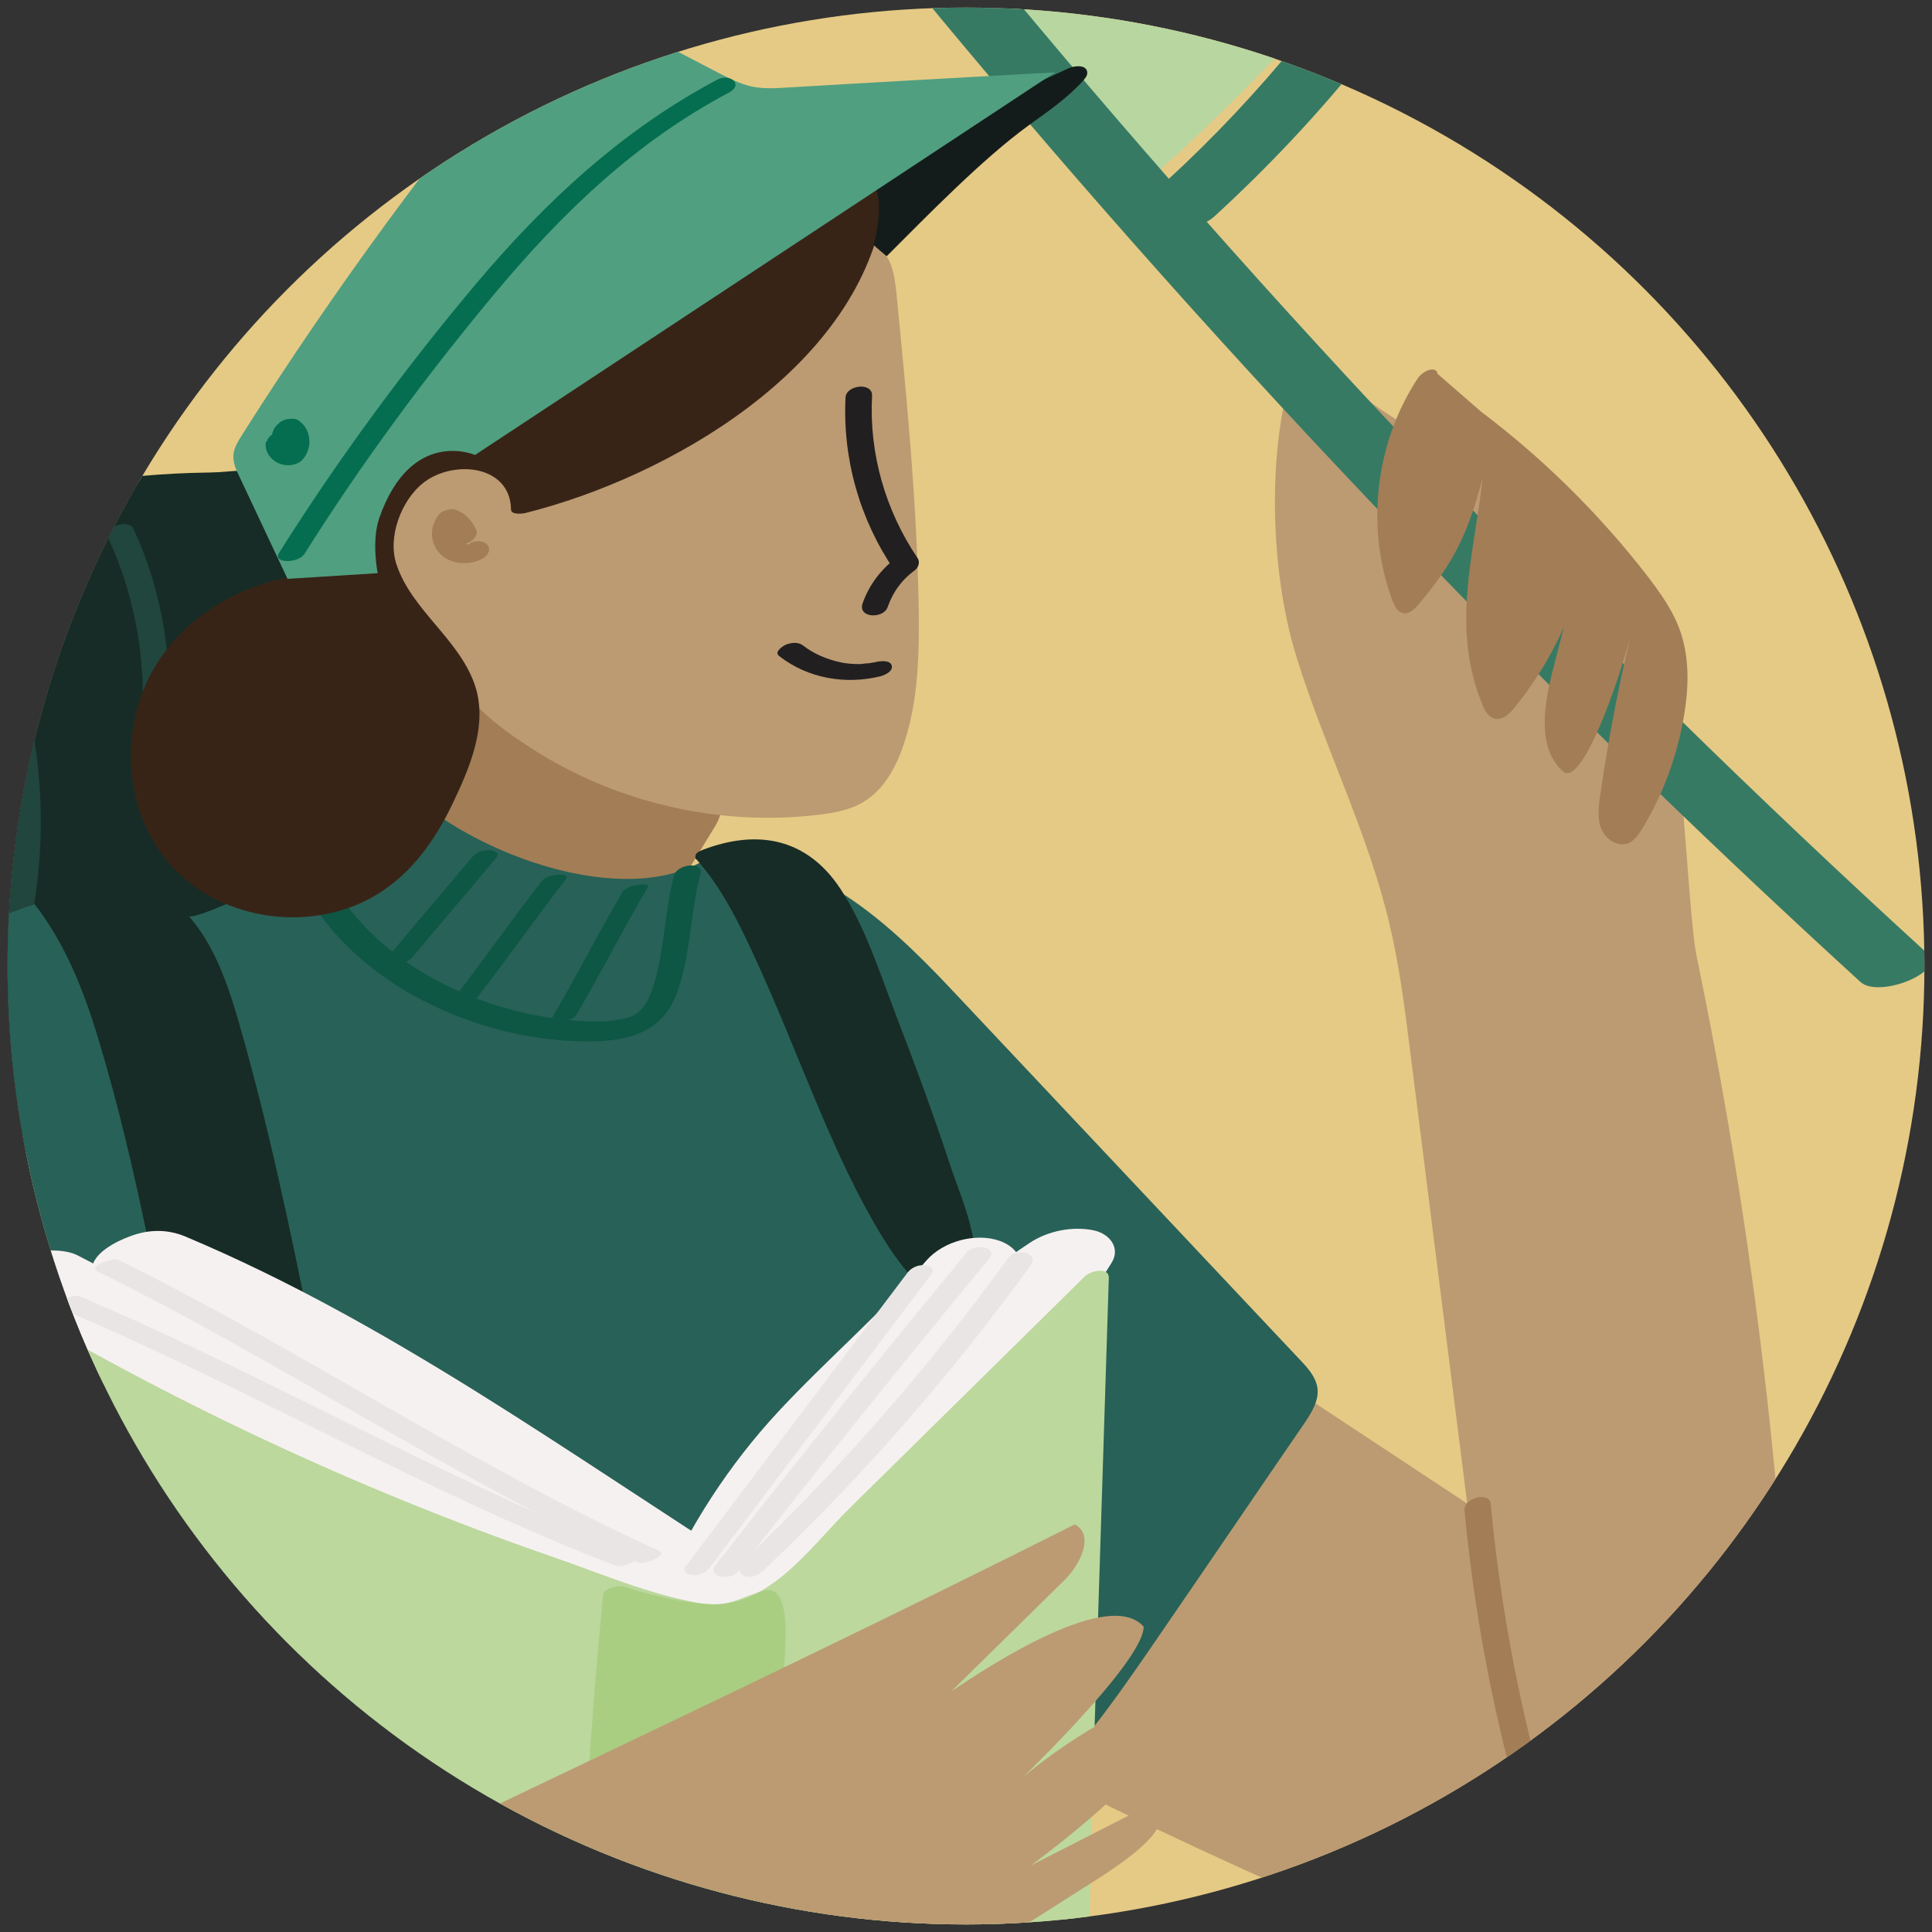 <?xml version="1.0" encoding="UTF-8"?><svg id="Layer_1" xmlns="http://www.w3.org/2000/svg" xmlns:xlink="http://www.w3.org/1999/xlink" viewBox="0 0 51 51"><rect x="0" y="0" width="51" height="51" fill="#333333" stroke="none"/><defs><style>.cls-1{fill:none;}.cls-2{fill:#bcd89d;}.cls-3{fill:#056e50;}.cls-4{fill:#172c26;}.cls-5{fill:#b8d6a0;}.cls-6{fill:#f6f1f1;}.cls-7{fill:#0d5744;}.cls-8{fill:#912b61;}.cls-9{fill:#bc9b72;}.cls-10{fill:#192e28;}.cls-11{fill:#e5ca85;}.cls-12{fill:#98c56a;}.cls-13{fill:#286157;}.cls-14{fill:#4ca87c;}.cls-15{fill:#a27d56;}.cls-16{clip-path:url(#clippath-1);}.cls-17{clip-path:url(#clippath-3);}.cls-18{clip-path:url(#clippath-4);}.cls-19{clip-path:url(#clippath-2);}.cls-20{fill:#377a64;}.cls-21{fill:#e9e5e5;}.cls-22{fill:#221f20;}.cls-23{opacity:.52;}.cls-24{opacity:.49;}.cls-25{fill:#f2d870;}.cls-26{fill:#141c1b;}.cls-27{fill:#7ec0a0;}.cls-28{fill:#509f80;}.cls-29{fill:#382417;}.cls-30{clip-path:url(#clippath);}</style><clipPath id="clippath"><circle class="cls-1" cx="-41.89" cy="25.5" r="25.3"/></clipPath><clipPath id="clippath-1"><circle class="cls-1" cx="25.5" cy="25.5" r="25.3"/></clipPath><clipPath id="clippath-2"><rect class="cls-1" x="48.6" y="-5.07" width="35.35" height="82.42"/></clipPath><clipPath id="clippath-3"><circle class="cls-1" cx="93.64" cy="25.5" r="25.3"/></clipPath><clipPath id="clippath-4"><rect class="cls-1" x="60.42" y="-7.2" width="87.75" height="70.15"/></clipPath></defs><g class="cls-30"><path class="cls-25" d="M-27.23,15.42c.94,2.57,1.52,7.05,3.46,8.97,1.04,1.03,1.4,2.14,2.23,3.34.83,1.21,1.13,5.06.56,5.71-2.07,2.36-2.76,5.86-1.74,8.83.58-4.34,3.79-7.8,6.9-10.88.12,1.19,1.54,1.68,2.68,2.07,4.54,1.55,8.01,5.87,8.54,10.64.2,1.78.03,3.66.78,5.29.77,1.67,2.47,3.01,2.48,4.85.35-2.74-.03-5.57-1.06-8.13,1.73,1.11,4.37.33,5.22-1.55-1.61.57-3.32-.64-4.31-2.03-1.35-1.9-2.01-4.19-2.96-6.31-.95-2.13-2.37-4.23-4.55-5.06-1.1-.42-2.35-.48-3.35-1.1-1.91-1.17-2.25-7.67-2.35-9.91l-12.52-4.71Z"/><path class="cls-25" d="M-27.68,15.54c.81,2.29,1.15,4.74,2.16,6.97s3.17,3.86,3.93,6.26c.34,1.05.48,2.24.44,3.34-.04,1.17-.68,1.7-1.24,2.68-1.33,2.31-1.59,5.08-.78,7.6.11.34.85.13.9-.17.67-4.4,3.77-7.72,6.81-10.74l-.81.02c.38,1.96,3.29,2.25,4.74,3.06,2.31,1.28,4.2,3.32,5.34,5.7s1.02,4.87,1.43,7.47c.19,1.2.66,2.19,1.35,3.18.75,1.07,1.55,2.08,1.64,3.43.02.34.86.13.9-.17.31-2.81-.04-5.57-1.07-8.21l-.8.35c2.07,1.19,4.9.38,5.99-1.76.15-.3-.31-.34-.49-.29-2.05.57-3.65-1.5-4.52-3.06s-1.37-3.16-2.06-4.74c-1.03-2.38-2.52-4.78-5.1-5.67-1.23-.42-2.85-.43-3.65-1.6-.58-.85-.82-1.96-1.02-2.95-.42-2.05-.56-4.16-.66-6.25,0-.08-.12-.13-.18-.15-4.17-1.57-8.34-3.14-12.52-4.71-.32-.12-1.05.34-.53.53l5.22,1.96c2.26.85,4.69,1.54,6.87,2.58.07.03.26.06.32.12.25.26-.18-.29-.06.07.2.57.08,1.49.13,2.09.14,1.75.33,3.54.83,5.24.39,1.33.92,2.39,2.27,2.9,1.18.45,2.44.54,3.54,1.21,1.02.62,1.82,1.56,2.46,2.56,1.99,3.1,3.41,11.88,8.8,10.38l-.49-.29c-.85,1.66-2.82,2.28-4.44,1.35-.19-.11-.93.02-.8.35,1.01,2.59,1.37,5.3,1.06,8.06l.9-.17c-.16-2.44-2.52-4-2.95-6.41-.24-1.35-.17-2.73-.36-4.08-.18-1.24-.56-2.46-1.1-3.59-.96-2-2.39-3.74-4.17-5.05-.89-.66-1.87-1.19-2.9-1.6-1.13-.44-2.73-.72-3-2.11-.06-.33-.67-.12-.81.02-3.11,3.09-6.29,6.52-6.98,11.03l.9-.17c-.45-1.42-.59-2.91-.32-4.39.3-1.69,1.1-2.83,1.98-4.23.82-1.3.37-3.64-.07-5-.33-1.03-1.02-1.97-1.58-2.89-.7-1.15-1.7-2-2.29-3.23-1.07-2.26-1.41-4.77-2.23-7.11-.12-.35-1.01-.1-.89.24Z"/><path class="cls-8" d="M-33.52,32.54c-5.27,4.12-10.65,7.26-16.84,9.79,2.48,4.59,4.51,7.94,7.25,12.38,1.39-.96,3.27-2.48,3.57-2.53.3-.05.59.07.87.19,3.87,1.7,5.22,6.21,8.63,8.7,1.97,1.44,4.68,3.2,6.27,5.05,3.08,3.58,6.6,5.6,10.45,8.33,1.48-2.1,5.1-2.52,7.54-3.31,1.34-.43,1.31-1.81,2.6-2.39,1.14-.52,2.13-1.32,3.1-2.12.32-.27.68-.58.71-1,.03-.34-.17-.65-.34-.93-3.87-6.37-2.52-14.51-4.05-21.8-.33-1.55-.79-3.08-1.6-4.44-2.02-3.41-5.85-5.24-9.46-6.88-.62-.28-1.3-.57-1.97-.42-.56.13-1,.54-1.42.93-2.5,2.35-3.92,3.43-7.33,3.77-3.25.32-4.61-1.24-4.29-2.95-1.66.65-3.69-.37-3.69-.37Z"/><path class="cls-8" d="M-33.8,32.39c-5.14,3.99-10.72,7.25-16.74,9.73-.08.03-.34.19-.26.33,2.29,4.23,4.76,8.35,7.29,12.44.12.2.56.07.7-.03.65-.45,1.28-.92,1.92-1.4.34-.25,1.01-.97,1.46-1.04.63-.1,1.91,1,2.38,1.4.51.44.98.93,1.42,1.44,1.89,2.21,3.32,4.64,5.72,6.37,1.48,1.07,3.01,2.09,4.38,3.31,1.29,1.14,2.34,2.5,3.61,3.66,2.54,2.31,5.48,4.12,8.27,6.09.23.16.63-.02.77-.21,1.59-2.07,4.6-2.26,6.9-2.99.72-.23,1.24-.52,1.71-1.11.45-.56.75-1.06,1.38-1.45s1.22-.68,1.79-1.09c.66-.48,1.84-1.14,2.11-1.94.36-1.05-.98-2.54-1.35-3.44-1.04-2.47-1.49-5.14-1.75-7.8-.53-5.3-.02-11.62-2.84-16.36-1.26-2.11-3.25-3.65-5.35-4.86-1.12-.65-2.29-1.21-3.47-1.75-.96-.44-2-1.02-3.09-.76s-1.8,1.18-2.57,1.88c-1.11.99-2.28,1.89-3.71,2.35-1.99.64-6.73,1.09-6.24-2.28.04-.26-.37-.25-.52-.2-1.08.34-2.26.14-3.27-.35-.29-.14-1.1.27-.71.46,1.28.61,2.75.82,4.11.39l-.52-.2c-.63,4.31,5.99,3.31,8.26,2.31.82-.36,1.56-.85,2.26-1.4.46-.36.9-.75,1.33-1.15.8-.73,1.36-1.38,2.57-1.19.67.11,1.46.63,2.09.93.59.28,1.17.56,1.75.86,1.34.7,2.64,1.49,3.8,2.47,4.44,3.79,4.57,10,4.94,15.39.19,2.84.38,5.7,1.06,8.47.28,1.16.65,2.3,1.14,3.39.23.51.49,1,.76,1.49.37.69.76.97.13,1.8-.26.35-.83.69-1.14.93-1.01.77-2.33,1.19-3.14,2.17-.56.68-.74,1.19-1.64,1.54-.6.23-1.26.35-1.88.51-2.08.55-4.36,1.15-5.73,2.94l.77-.21c-3.27-2.3-6.73-4.41-9.51-7.32-1.26-1.32-2.47-2.58-3.93-3.69s-3.1-2.06-4.41-3.35c-2.18-2.14-3.52-5.06-6.02-6.87-.83-.6-2.02-1.42-3.06-.94-1.25.57-2.37,1.72-3.49,2.5l.7-.03c-2.5-4.05-4.95-8.13-7.22-12.31l-.26.33c6.08-2.51,11.74-5.8,16.94-9.84.48-.37-.27-.54-.57-.31Z"/></g><circle class="cls-11" cx="25.5" cy="25.5" r="25.3"/><g class="cls-16"><path class="cls-10" d="M-13.95,47.78c.24-5.57.57-11.14.97-16.7.28-3.94.69-8.09,3.01-11.29,1.49-2.06,3.66-3.53,5.95-4.64,3.76-1.83,7.94-2.79,12.11-2.78.08,2.14.09,4.28.04,6.42-.02.59-.04,1.18-.23,1.74-.18.52-.5.98-.82,1.42C.78,30.7-7.89,37.86-12.4,47.65"/><path class="cls-4" d="M-13.57,48.86c-.23-8.29-.45-16.67,1.16-24.8.35-1.76.45-3.87,1.82-5.03C-1.89,11.66,5.31,12.5,7.73,12.5c.46,2.3.68,4.65.65,7-.02,1.32-.12,2.67-.63,3.89-.81,1.93-2.53,3.29-4.15,4.6-7,5.64-13.76,12.14-16.99,20.53"/><path class="cls-15" d="M12.55,18.24c1.32,1.26,3.89,2.12,5.68,2.46.31.06.67.16.78.46.09.25-.05.53-.2.76-.31.51-.62,1.01-.93,1.52-.21.34-.41.68-.69.95-.37.37-.86.61-1.37.77-1.6.5-3.44.17-4.77-.87-.1-.08-.21-.17-.26-.29-.06-.14-.04-.31,0-.46.2-.9.68-1.7,1.15-2.49.44-.73-.06-1.67.38-2.4"/><path class="cls-9" d="M22.55,6.51c.28-.18.67-.02.85.25s.22.61.26.94c.27,2.75.54,5.51.59,8.27.02,1.23,0,2.48-.38,3.64-.2.61-.52,1.23-1.08,1.56-.36.22-.78.29-1.2.34-2.59.31-5.29-.31-7.49-1.71-.86-.55-2.26-1.5-2.04-2.5-.74-.21-.89-.6-1.36-1.2-.54-.67-.83-1.57-.66-2.42s.87-1.59,1.72-1.7,1.77.53,1.85,1.39"/><path class="cls-15" d="M12.4,14.37s-.03.01-.04.02l.09-.03s-.06.02-.09.03l.09-.02s-.08,0-.12,0h.09s-.08,0-.12-.01l.08.02s-.09-.03-.14-.05l.07.03s-.09-.05-.13-.09l.05.05s-.08-.09-.11-.15l.03.06c-.03-.07-.05-.14-.06-.21v.07c0-.07,0-.14.03-.21l-.02.07c.02-.05.04-.1.07-.15l-.04.06s.02-.03.03-.04l-.55.1c.07.04.13.08.18.13l-.05-.05c.07.07.12.14.16.22l-.03-.06s.01.03.02.05c.03.07.07.12.15.14.08.03.18.03.26,0s.17-.07.22-.14c.04-.05.08-.13.06-.2-.09-.22-.24-.4-.45-.51-.09-.05-.18-.07-.28-.05s-.21.06-.27.14c-.09.12-.15.25-.17.4-.02.12,0,.26.04.37.06.14.14.25.26.34s.27.14.42.16c.2.02.4-.01.58-.1.07-.03.14-.09.18-.17.03-.06.03-.14-.02-.2-.11-.14-.32-.12-.47-.05h0Z"/><path class="cls-22" d="M22.32,10.49c-.08,1.62.37,3.21,1.28,4.55l.08-.33c-.42.31-.74.73-.91,1.22-.13.39.55.41.66.1.14-.4.37-.72.71-.97.1-.07.16-.22.08-.33-.85-1.26-1.28-2.76-1.2-4.28.02-.37-.68-.29-.7.04h0Z"/><path class="cls-22" d="M20.57,17.32c.76.59,1.75.76,2.68.53.11-.03.33-.13.29-.28s-.29-.12-.39-.1c-.01,0-.14.03-.09.02-.05,0-.1.02-.15.02-.08,0-.16.02-.21.02-.19,0-.35-.01-.53-.05-.35-.08-.69-.22-.97-.44-.13-.1-.31-.08-.46-.02-.07.03-.31.19-.18.29h0Z"/><path class="cls-9" d="M34.14,36.66c1.53,1.01,3.06,2.02,4.59,3.03-.5-3.99-1.01-7.99-1.51-11.98-.14-1.11-.28-2.22-.54-3.31-.57-2.43-1.72-4.68-2.46-7.07-.74-2.38-.84-6.12.22-8.38,1.65,2.15,3.48,2.42,5.89,4.49,1.33,1.14,2.39,2,3.32,3.47.75,1.18.86,6.98,1.14,8.35,1.68,8.11,2.57,16.38,2.65,24.66,0,.89-.01,1.85-.53,2.58-1.02,1.44-3.22,1.13-4.91.59-4.06-1.3-12.3-5.07-16.05-7.1"/><path class="cls-20" d="M25.14-.71c3.43-.64,6.89-1.25,10.42-1.54.47-.04.93-.07,1.4-.07.33,0,.07-.02.38.01.07,0,.14.02.2.03.21.02-.07-.03,0,0l-.37-.79c-1.73,2.91-3.89,5.57-6.39,7.86-.95.87.55,1.59,1.28.92,2.73-2.5,5.05-5.35,6.95-8.53.18-.31-.07-.69-.37-.79-.71-.23-1.5-.18-2.23-.14-1.1.06-2.2.19-3.29.33-2.28.3-4.55.67-6.82,1.07-.51.09-1.02.18-1.54.28-.4.07-.88.49-.77.94.12.49.75.5,1.14.43h0Z"/><path class="cls-5" d="M24.91-1.97c1.61,2.2,3.21,4.39,4.82,6.59.08.11.19.24.33.24.12,0,.22-.08.3-.15,2.49-2.19,4.76-4.62,6.77-7.26-1.15-.19-2.32-.08-3.48.02-2.49.23-4.98.46-7.47.69"/><path class="cls-20" d="M24.07-.44c7.71,9.37,16.08,18.18,25.04,26.36.49.45,2.29-.28,1.77-.75C41.92,16.99,33.55,8.18,25.84-1.19c-.42-.5-2.25.17-1.77.75h0Z"/><path class="cls-13" d="M18.82,22.75c2.43-.43,4.56,1.53,6.25,3.32,3.09,3.28,6.17,6.56,9.26,9.84.21.22.42.46.45.76.03.32-.16.62-.34.89-1.23,1.79-2.45,3.59-3.68,5.38-1.06,1.55-2.12,3.11-3.45,4.43-4.53,4.51-11.42,5.63-17.82,5.64-1.58,0-3.18-.06-4.67-.59-1.63-.58-3.67-3.16-5.36-2.8-1.25.26-10.35,1.05-13.53,1.05-.3-2.64.89-6.65,1.77-9.15,1.25-3.56,2.52-7.14,4.54-10.33,2.02-3.18,4.86-5.98,8.41-7.23,1.42-.5,3.13-.7,4.32.22.25.19,4.6-2,6.1-3.03,1.88,1.56,5.65,2.85,7.67,1.46"/><path class="cls-7" d="M8.39,24.06c1.46,2.09,4.23,3.31,6.73,3.42,1.13.05,2.28-.05,2.73-1.22.39-1.02.36-2.14.64-3.19.09-.34-.62-.27-.7.05-.23.87-.24,1.78-.47,2.65-.12.45-.27.97-.77,1.1-.53.14-1.15.1-1.69.04-2.19-.24-4.54-1.33-5.82-3.17-.19-.27-.84,0-.63.31h0Z"/><path class="cls-7" d="M12.46,22.63c-.73.87-1.47,1.73-2.2,2.61-.11.13.09.2.19.2.16,0,.35-.06.45-.19.73-.87,1.47-1.73,2.2-2.61.11-.13-.09-.2-.19-.2-.16,0-.35.06-.45.19h0Z"/><path class="cls-7" d="M14.3,23.26c-.79,1.01-1.52,2.07-2.31,3.08-.09.12.08.14.17.13.14,0,.37-.05.46-.17.79-1.01,1.52-2.07,2.31-3.08.09-.12-.08-.14-.17-.13-.14,0-.37.05-.46.17h0Z"/><path class="cls-7" d="M16.43,23.55c-.65,1.11-1.23,2.25-1.88,3.36-.06.11.24.07.27.06.12-.02.33-.07.4-.19.65-1.11,1.23-2.25,1.88-3.36.06-.11-.24-.07-.27-.06-.12.02-.33.07-.4.19h0Z"/><path class="cls-4" d="M.68,23.64c.89-.52,2.04-.56,2.97-.11,1.76.85,2.19,3.06,2.69,4.95.79,2.94,1.67,7.41,2.22,10.27.03.14.05.3-.02.43-.09.16-.28.22-.46.25-.63.12-1.85-1.6-2.48-1.74-.14-.03-.29-.07-.4-.18-.14-.14-.18-.34-.2-.54-.43-2.98-1.05-5.94-1.85-8.85-.49-1.8-1.11-3.65-2.44-4.95"/><path class="cls-4" d="M.89,23.7c1.55-.82,3.15.05,3.95,1.43.53.92.78,1.99,1.05,3.01.6,2.27,1.1,4.57,1.57,6.87.23,1.14.46,2.27.68,3.41.05.25.18.79-.07.8-.15,0-.38-.24-.48-.33-.36-.29-.67-.63-1.02-.93-.28-.24-.6-.35-.89-.57-.52-.37-.45-1.45-.55-2.06-.24-1.44-.52-2.86-.85-4.28-.63-2.73-1.19-5.93-3.23-8.01-.13-.13-.77.12-.65.24,1.14,1.16,1.75,2.65,2.21,4.19.51,1.69.91,3.41,1.27,5.13.18.86.35,1.73.49,2.6.08.46.15.92.22,1.39.05.31.04.75.27,1,.16.17.34.17.54.26.22.1.39.25.57.41.4.36.77.78,1.22,1.08s1.4.37,1.69-.23c.2-.4-.11-1.12-.19-1.53-.15-.75-.3-1.51-.45-2.26-.57-2.83-1.16-5.67-1.97-8.45-.37-1.27-.9-2.68-2.12-3.37-1.15-.65-2.54-.52-3.68.08-.4.21.23.21.4.12h0Z"/><path class="cls-4" d="M18.7,22.55c2.18,2.39,3.76,9.85,6.42,11.69.38-.42.29-1.07.15-1.62-.42-1.75-2.09-6.14-2.78-7.8-.45-1.08-1.11-2.26-2.26-2.49-.52-.1-1.05.02-1.54.22"/><path class="cls-4" d="M18.38,22.68c.69.77,1.15,1.73,1.58,2.67.53,1.15.99,2.32,1.48,3.49s.97,2.27,1.58,3.35c.46.81,1,1.63,1.78,2.18.17.12.52.03.64-.13.71-.93-.01-2.45-.34-3.43-.44-1.34-.93-2.67-1.44-3.99-.43-1.12-.81-2.34-1.47-3.35-.88-1.34-2.18-1.59-3.63-1.04-.45.17-.04.36.26.25,1.78-.67,2.74.85,3.34,2.28.38.91.73,1.84,1.08,2.77.41,1.08.8,2.17,1.16,3.26.29.88,1.02,2.43.39,3.25l.64-.13c-.82-.59-1.38-1.48-1.86-2.35-.6-1.09-1.09-2.25-1.56-3.39-.83-1.98-1.54-4.31-2.99-5.94-.15-.16-.8.08-.64.26h0Z"/><g class="cls-24"><path class="cls-13" d="M-1.47,14.94C.35,18.05.84,21.81-.09,25.29c-.09.33.62.26.7-.05.96-3.57.42-7.42-1.45-10.6-.16-.27-.81,0-.63.31h0Z"/></g><g class="cls-24"><path class="cls-13" d="M2.83,14.14c.77,1.65,1.08,3.48.88,5.29-.03.29.66.17.69-.08.2-1.84-.1-3.71-.88-5.4-.12-.25-.79-.04-.69.18h0Z"/></g><g class="cls-19"><path class="cls-20" d="M71.33,67c-1.25-.78-2.47-1.61-3.52-2.64-1.4-1.38-2.44-3.07-3.46-4.74-1.98-3.23-3.96-6.46-5.94-9.69-2.36-3.84-4.78-7.77-8.3-10.59,7.94-.49,15.52,3.63,21.5,8.88,7.73,6.8,13.77,16.34,13.7,26.63,0,0-10.24-5.53-13.98-7.86Z"/><path class="cls-20" d="M71.93,66.77c-2.64-1.67-4.61-3.6-6.28-6.25s-3.29-5.35-4.93-8.02c-2.9-4.74-5.65-9.81-10.02-13.38l-.87.53c7.48-.38,14.44,3.22,20.07,7.88,5.28,4.37,9.81,9.89,12.45,16.26,1.48,3.57,2.3,7.38,2.3,11.25l1.24-.4c-4.7-2.54-9.44-5.04-13.98-7.86-.33-.21-1.44.31-1.2.46,4.54,2.82,9.28,5.32,13.98,7.86.27.15,1.24.02,1.24-.4,0-7.15-2.85-13.87-7.09-19.54s-10.12-10.84-16.74-13.79c-3.7-1.65-7.69-2.52-11.74-2.31-.13,0-1.17.28-.87.53,4.57,3.75,7.41,9.15,10.45,14.11,1.61,2.63,3.17,5.31,4.86,7.89,1.57,2.39,3.49,4.13,5.9,5.65.33.21,1.44-.31,1.2-.46Z"/><path class="cls-3" d="M50.16,39.64c14.62,7.31,28.28,19.44,34.52,34.84.11.27.79.07.69-.18-6.27-15.47-19.97-27.67-34.67-35.01-.23-.11-.85.21-.54.36h0Z"/></g><path class="cls-15" d="M38.66,39.87c.24,2.57.71,5.11,1.4,7.6.09.32.78.14.69-.18-.69-2.49-1.16-5.03-1.4-7.6-.03-.32-.72-.15-.69.18h0Z"/><path class="cls-29" d="M22.99,5.57c-.54,3.61-5.39,6.86-9.14,7.76.07-.92-.87-1.25-1.8-1.19s-1.69.85-1.91,1.75c-.21.9-.04,1.13.47,1.9.61.94,1.58,1.73,1.71,2.85.07.6-.12,1.2-.34,1.76-.45,1.15-1.07,2.31-2.1,2.99-1.54,1.02-3.8.68-5.03-.7-1.23-1.37-1.37-3.58-.4-5.15.97-1.57,2.92-2.44,4.75-2.21-.33-1.08.36-2.24,1.26-2.92.9-.68,2.01-1.03,3.01-1.56.84-.45,1.61-1.02,2.37-1.6,2.06-1.55,4.12-3.1,6.18-4.65h1.6l-.62.96Z"/><path class="cls-29" d="M22.64,5.61c-.69,3.95-5.28,6.64-8.84,7.53l.39.09c-.02-1.06-1.1-1.36-2.01-1.3-.85.06-1.62.52-2.07,1.25-1.58,2.57,2.43,3.95,1.76,6.54-.39,1.52-1.38,3.44-2.99,3.93-1.49.45-3.2-.24-4.05-1.52-2.06-3.12.74-6.91,4.24-6.58.14.01.52-.09.47-.3-.47-2.1,1.67-3.11,3.23-3.83s2.82-1.7,4.16-2.7l4.41-3.32c.54-.41.46-.57,1.06-.57h1.07l-.19-.22-.62.96c-.18.28.51.23.64.03l.62-.96c.09-.13-.07-.22-.19-.22-.79,0-1.59-.17-2.24.31-1.83,1.35-3.63,2.73-5.44,4.1-.89.67-1.77,1.36-2.75,1.89-.79.42-1.64.73-2.42,1.18-1.27.73-2.38,1.99-2.03,3.55l.47-.3c-1.95-.18-4.02.62-5.13,2.29-1.17,1.77-.95,4.39.71,5.78,1.39,1.16,3.53,1.33,5.07.38.9-.55,1.52-1.43,1.97-2.37s.97-2.12.58-3.19c-.43-1.19-1.65-1.94-2.05-3.13-.25-.72.12-1.7.7-2.16.78-.62,2.3-.49,2.32.7,0,.15.32.11.39.09,3.78-.95,8.7-3.79,9.43-7.98.05-.28-.65-.17-.69.08Z"/><path class="cls-26" d="M23.41,6.76c1.05-1.05,2.53-2.57,3.73-3.44.51-.37,1.04-.73,1.46-1.2.05-.06.11-.13.1-.21-.01-.2-.32-.19-.51-.1-1.79.82-3.55,1.7-5.28,2.64-.06.04-.14.08-.15.15-.01.06,0,.17.07.17.67.08.23,1.7.23,1.7l.34.29Z"/><path class="cls-28" d="M27.85,1.91c-2.35.13-4.71.26-7.06.4-.32.02-.65.04-.96-.03-.31-.07-.6-.22-.89-.37-1.1-.57-2.19-1.14-3.29-1.72-.16-.08-.32-.17-.5-.16-.3,0-.53.25-.72.48-2.92,3.47-5.61,7.13-8.04,10.97-.11.18-.23.36-.23.57,0,.18.07.35.15.51.43.91.85,1.81,1.28,2.72l2.38-.15s-.17-.83.04-1.45c.84-2.41,2.53-1.67,2.53-1.67L27.85,1.91Z"/><path class="cls-3" d="M8.02,14.65c1.5-2.39,3.22-4.72,5.03-6.89s3.75-4.02,6.18-5.31c.42-.22.04-.52-.29-.35-2.48,1.31-4.53,3.21-6.33,5.34-1.89,2.24-3.68,4.67-5.24,7.15-.19.3.51.27.65.05h0Z"/><path class="cls-3" d="M7.02,11.66c-.03.14.02.29.11.4.11.13.27.21.44.22.15.01.33-.04.43-.16.03-.04.06-.08.08-.12.03-.06.06-.12.07-.19.03-.11.02-.24-.01-.35-.04-.15-.13-.27-.26-.36-.08-.06-.19-.05-.28-.04-.11.02-.19.06-.27.14-.18.16-.22.48-.05.66.05.05.12.08.19.09.09,0,.19-.01.27-.05.07-.03.15-.08.18-.15.02-.06.04-.13,0-.18-.02-.02-.03-.04-.04-.06l.03.05s-.03-.08-.03-.12v.06s0-.08.02-.13l-.02.06s.02-.05.04-.08l-.04.06s.02-.03.04-.04l-.55.1s.03.02.04.03l-.05-.04s.08.09.11.14l-.03-.05c.03.07.05.14.06.22v-.06c0,.07,0,.13-.03.2l.02-.06s-.04.09-.07.13l.04-.06s-.02.03-.03.04l.41-.15s-.03,0-.04,0l.08.02s-.05-.01-.07-.02l.07.03s-.06-.04-.09-.06l.05.04s-.07-.07-.09-.12l.03.05s-.03-.09-.04-.14v.06s0-.05,0-.08c.01-.06-.03-.12-.08-.16-.06-.04-.16-.05-.23-.04-.09.01-.19.04-.26.09-.06.04-.11.1-.12.17h0Z"/><path class="cls-15" d="M37.95,9.87c-.04-.23-.39-.08-.52.11-1.13,1.71-1.39,3.96-.67,5.88.05.13.12.28.26.32.17.05.32-.1.43-.23.96-1.13,1.31-1.91,1.69-3.34-.23,2.05-.85,3.96,0,6.01.06.15.16.32.32.35.2.05.38-.12.51-.28,1.2-1.47,1.95-3.31,2.1-5.2-.36,1.41-.73,2.83-1.09,4.24-.23.92-.41,2.05.31,2.66.54.3,1.59-2.75,1.93-4.31-.42,1.62-.74,3.27-.98,4.92-.04.3-.08.61.03.88s.43.49.71.38c.16-.07.27-.22.36-.37.58-.94.96-2.01,1.13-3.1.11-.7.12-1.44-.11-2.11-.19-.56-.54-1.04-.9-1.51-1.26-1.62-2.73-3.07-4.36-4.3"/><path class="cls-6" d="M1.15,35.72c-.06-.63-.12-1.26-.19-1.89,5.07,2.63,10.14,5.27,15.22,7.9"/><path class="cls-6" d="M2.53,35.35l-.19-1.89-2.47,1.05c5.07,2.63,10.14,5.27,15.22,7.9.58.3,1.43.09,1.95-.24.39-.25.81-.82.23-1.13-5.07-2.63-10.14-5.27-15.22-7.9-.69-.36-2.57.04-2.47,1.05l.19,1.89c.1.96,2.86.35,2.75-.74h0Z"/><path class="cls-6" d="M3.81,35.11c-.03-.65,0-1.09,0-1.76,5.63,2.35,9.89,5.59,15.04,8.85"/><path class="cls-6" d="M5.19,34.74c-.02-.51,0-1.02,0-1.53l-2.46.86c5.4,2.28,10.12,5.73,15.04,8.85.86.54,3.36-.67,2.16-1.43-4.92-3.12-9.64-6.58-15.04-8.85-.48-.2-.98-.19-1.47,0-.33.12-.99.44-.99.87,0,.66-.02,1.32,0,1.98.04,1.01,2.79.43,2.75-.74h0Z"/><path class="cls-6" d="M18.74,42.22c.56-1.34,1.32-2.6,2.24-3.72,1.41-1.72,3.17-3.11,4.62-4.8-1.77,2.49-3.55,4.97-5.32,7.46"/><path class="cls-6" d="M20.06,42.38c.7-1.64,1.66-3.08,2.88-4.38s2.63-2.51,3.82-3.89l-2.31-.83c-1.77,2.49-3.55,4.97-5.32,7.46-.37.51-.27,1.12.36,1.35.6.22,1.56.02,1.95-.52,1.77-2.49,3.55-4.97,5.32-7.46.37-.51.27-1.12-.36-1.35s-1.5,0-1.95.52c-1.22,1.42-2.65,2.63-3.92,4s-2.35,3.02-3.1,4.77c-.26.61.24,1.12.84,1.17.64.06,1.51-.2,1.79-.85h0Z"/><path class="cls-6" d="M21.96,39.23c1.62-2.34,3.7-4.37,6.07-5.94-.98,1.55-1.96,3.11-2.94,4.66"/><path class="cls-6" d="M23.25,39.29c.2-.28.4-.56.61-.83.1-.14.21-.27.32-.41,0,0,.21-.26.09-.11.04-.05.09-.11.13-.16.46-.54.94-1.05,1.44-1.54s1-.94,1.54-1.37c.07-.05.13-.11.2-.16.18-.14-.08.06.04-.03.14-.1.27-.21.41-.31.29-.21.59-.42.89-.62l-2.16-.53c-.98,1.55-1.96,3.11-2.94,4.66-.34.55.3.89.77.9.63.02,1.45-.21,1.81-.78.98-1.55,1.96-3.11,2.94-4.66.25-.4-.05-.77-.46-.86-.56-.12-1.22.01-1.7.33-2.54,1.69-4.75,3.84-6.5,6.35-.37.54.32.89.77.9.65.02,1.42-.22,1.81-.78h0Z"/><path class="cls-2" d="M-.57,54c-.58-6.54-.58-13.13.03-19.67,5.99,3.61,12.46,6.42,19.19,8.32.29.08.59.16.88.1.35-.07.62-.33.87-.58,2.84-2.8,5.68-5.6,8.51-8.4-.21,6.7-.42,13.4-.63,20.1-.02.67-.05,1.37-.37,1.97-.3.56-.83.96-1.34,1.34-3.19,2.37-6.71,4.84-10.68,4.7-2.71-.1-5.2-1.42-7.53-2.8-3.13-1.84-6.17-3.84-9.1-5.99"/><path class="cls-2" d="M-.22,53.91c-.57-6.53-.56-13.08.03-19.61l-.62.22c5.24,3.14,10.82,5.69,16.64,7.56,1.05.34,2.54,1.09,3.66.9.92-.16,1.64-1.17,2.26-1.78,2.48-2.45,4.97-4.9,7.45-7.35l-.63-.04c-.14,4.58-.29,9.15-.43,13.73-.07,2.25-.05,4.53-.22,6.78-.11,1.43-.79,2.16-1.9,2.98-.84.62-1.69,1.23-2.56,1.79-1.85,1.2-3.89,2.25-6.11,2.51-2.35.28-4.59-.49-6.65-1.55-3.92-2-7.62-4.55-11.17-7.14-.21-.15-.83.15-.54.36,3.22,2.34,6.55,4.57,10.03,6.52,2.75,1.55,5.74,2.72,8.94,2.13s6.07-2.57,8.67-4.5c1.18-.88,1.88-1.66,1.99-3.18.15-2.09.14-4.2.2-6.29.15-4.74.3-9.48.45-14.22,0-.31-.5-.17-.63-.04-2.07,2.04-4.14,4.08-6.21,6.12-1.13,1.12-2.26,2.82-4.01,2.5-1.31-.23-2.65-.81-3.91-1.24-5.15-1.79-10.1-4.12-14.78-6.93-.16-.1-.6-.01-.62.22-.59,6.56-.6,13.16-.02,19.73.02.27.71.11.69-.18H-.22Z"/><g class="cls-23"><path class="cls-12" d="M19.52,61.22c.2-5.89,1.34-19.85.55-19.01s-3.81-.14-3.81-.14c-.61,5.98-.95,19.77-.95,19.77,1.99.51,4.21-.61,4.21-.61Z"/><path class="cls-12" d="M19.87,61.18c.14-3.97.43-7.94.64-11.91.09-1.73.18-3.47.19-5.2,0-.41.19-1.79-.27-2.06-.15-.09-.34,0-.49.05-.39.12-.66.3-1.11.29-.79-.03-1.61-.23-2.36-.47-.14-.04-.54.04-.55.23-.65,6.56-.78,13.19-.95,19.77,0,.09.05.13.13.14,1.52.32,3.17.03,4.56-.65.43-.21.04-.44-.27-.28-.37.18-.75.32-1.14.43s-.76.19-1.16.23c-.15.02-1.41.07-1.43.05-.09-.15.02-.72.02-.88.05-1.71.1-3.42.16-5.13.16-4.59.31-9.19.76-13.76l-.55.23c1.11.35,2.6.76,3.74.34.18-.06.79-.49.32-.29-.39.17-.14-.02-.17.31-.04.44.07.93.07,1.37.02,3.72-.3,7.46-.51,11.17-.12,2.04-.24,4.07-.31,6.11,0,.28.68.14.69-.09Z"/></g><path class="cls-9" d="M2.97,64.7c5.11-2.81,10.18-5.68,15.22-8.61,2.57-1.5,5.13-3.01,7.67-4.53.96-.58,1.99-1.25,2.94-1.85,3.03-1.89,1.25-1.92,1.73-2.16-1.1.56-2.21,1.13-3.31,1.69,1.6-1.2,3.68-2.94,4.07-4.37-.68-.47-3.05,1-4.27,2.03.6-.59,3.17-3.14,3.17-3.96-.9-1.02-3.96.95-5.08,1.71,1-.98,1.99-1.96,2.99-2.94.42-.41.8-1.2.27-1.47-9.51,4.79-19.67,9.39-29.18,14.18-.25-1.65-.39-3.05-.4-4.71-3.73.57-6.83.81-10.6.89-1.02.02-1.61-.21-2.09.57-.32.52-.06,2.05-.03,2.66.07,1.67.3,3.33.7,4.95.89,3.6,3,7.33,6.57,8.32,3.27.9,6.65-.76,9.62-2.4Z"/><path class="cls-21" d="M2.57,33.56c4.85,2.39,9.34,5.45,14.27,7.68.18.08.81-.19.56-.3-4.92-2.24-9.42-5.29-14.27-7.68-.17-.08-.81.18-.56.3h0Z"/><path class="cls-21" d="M1.54,34.52c4.98,2.09,9.66,4.87,14.71,6.81.18.07.8-.2.56-.3-5.05-1.93-9.73-4.71-14.71-6.81-.17-.07-.8.19-.56.3h0Z"/><path class="cls-21" d="M26.62,33.2c-2.1,2.9-4.46,5.6-7.06,8.06-.12.12-.04.28.09.34.17.07.36-.01.49-.13,2.6-2.46,4.96-5.16,7.06-8.06.26-.35-.39-.47-.58-.21h0Z"/><path class="cls-21" d="M25.53,33.05c-2.25,2.72-4.46,5.47-6.63,8.25-.27.34.39.43.57.19,2.17-2.78,4.38-5.53,6.63-8.25.28-.33-.38-.42-.57-.19h0Z"/><path class="cls-21" d="M23.96,33.59c-1.96,2.59-3.91,5.18-5.87,7.77-.1.14.09.21.19.22.16.02.35-.06.45-.19,1.96-2.59,3.91-5.18,5.87-7.77.1-.14-.09-.21-.19-.22-.16-.02-.35.06-.45.19h0Z"/></g><g class="cls-17"><g class="cls-18"><path class="cls-3" d="M85.32,19.48c-1.71-.29-3.23,1.87-3.67,3.55-.63,2.37-.14,4.88-.08,7.33.06,2.46-.49,5.21-2.52,6.59-.91.62-2.06.92-2.81,1.73-.6.66-.85,1.56-1.11,2.41-.75,2.4-1.89,4.82-3.92,6.3-2.4,1.75-5.57,1.89-8.37,2.88-.12.04-.25.09-.31.2-.11.19.04.42.15.61.31.57.2,1.34-.25,1.8s-1.22.57-1.8.26c-.46,1.73-1.79,3.14-3.36,4s-3.37,1.22-5.16,1.37c-.66.06-1.32.09-1.97.18,0,0,.43-24.17.49-35.05.05-8.19.1-16.4-.8-24.53,2.8-.98,5.98-.84,8.68.4,2.7,1.24,4.88,3.56,5.96,6.32.57,1.47.85,3.07,1.69,4.41.83,1.34,2.49,2.37,3.96,1.83.59-.22,1.08-.66,1.66-.9,1.56-.65,3.41.35,4.28,1.79.59.97,1.02,2.27,2.13,2.52.59.13,1.19-.09,1.79-.15,1.23-.11,2.43.52,3.29,1.4s2.05,2.75,2.05,2.75Z"/><path class="cls-3" d="M85.45,19.39c-3.23-.29-4.3,3.95-4.32,6.4s.5,4.73.07,7.09c-.17.91-.45,1.82-.95,2.62-.72,1.16-1.8,1.66-2.95,2.3-1.69.93-2.01,2.35-2.62,4.09-.78,2.21-1.95,4.41-3.96,5.72-2.13,1.39-4.75,1.62-7.13,2.34-.33.1-1.05.19-1.24.53-.15.27.07.42.13.65.22.82.4,2.76-1.69,1.93-.08-.03-.33.02-.36.11-.88,2.93-3.63,4.49-6.5,5.02-.74.14-1.48.2-2.22.27-.2.02-1.32.22-1.36.16s.02-.24,0-.31c-.14-.55.02-1.35.03-1.92.02-1.07.04-2.14.05-3.2.11-6.56.21-13.13.3-19.69.11-8.21.28-16.44-.01-24.65-.1-2.7-.26-5.4-.51-8.08-.09-.99-.29-1.51.84-1.93.73-.27,1.65-.28,2.42-.28,1.39-.01,2.79.22,4.1.71,2.22.84,4.16,2.37,5.5,4.33,1.26,1.84,1.56,3.97,2.49,5.94.75,1.58,2.31,3.08,4.19,2.71,1.13-.22,1.98-1.19,3.19-1.19,1.4,0,2.52,1.27,3.16,2.36.4.7.74,1.56,1.49,1.96,1.01.54,2.25-.12,3.32.11,1.97.44,3.21,2.45,4.21,4.03.07.11.44-.05.4-.11-1.17-1.83-2.65-4.13-5.07-4.19-1.02-.03-2.29.39-3.05-.45-.57-.63-.83-1.48-1.32-2.16-.7-.97-1.82-1.7-3.04-1.74s-2.07.87-3.25,1.12c-2.49.53-3.81-2.26-4.43-4.17-1.05-3.23-2.52-5.96-5.51-7.78s-6.74-2.1-10.09-1c-.04.01-.13.05-.13.11,1.14,10.46.86,21.04.73,31.54-.09,7.57-.21,15.13-.34,22.7-.03,1.78-.06,3.56-.09,5.33,0,.04.1.04.12.03,4.15-.48,9.34-.91,10.77-5.67l-.36.11c.7.28,1.55.22,2.11-.33.25-.25.41-.57.46-.92s-.15-.62-.16-.94c-.02-.52-.56-.02.3-.62.39-.28.6-.36,1.04-.48,2.82-.77,5.9-1.16,8.07-3.31,1.09-1.08,1.86-2.45,2.44-3.86.8-1.94.95-3.89,2.98-4.98,1.07-.57,2.04-1.04,2.76-2.06.82-1.16,1.16-2.6,1.27-3.99.16-2.02-.21-4.03-.2-6.04s.77-6.38,3.66-6.12c.09,0,.46-.16.26-.17Z"/><path class="cls-14" d="M75.05,21.9c-5.96,2.98-11.35-3.34-15.84-6.28-2.27-1.49-4.78-2.46-7.38-3.22-1.88-.55-3.94-1.07-5.59.31-.68.57.9.52,1.27.21.98-.82,3.31.28,4.35.62,1.38.45,2.73.97,4.02,1.63,2.55,1.3,4.67,3.23,6.96,4.92,3.95,2.91,8.52,4.56,13.18,2.23.28-.14.41-.37.15-.57s-.89.04-1.13.16h0Z"/><path class="cls-14" d="M75.86,22.27c-1.68.58-3.48,1.25-5.28.97-1.67-.25-3.13-1.27-4.48-2.22-2.69-1.87-4.9-4.51-7.77-6.1-2.72-1.51-5.83-2.57-8.79-3.52-2.49-.8-5.32-1.62-7.77-.26-.95.53-.09,1.45.72.99,1.52-.84,3.24-.46,4.82-.02s3.05.98,4.55,1.55c3.08,1.18,5.91,2.31,8.38,4.55,2.22,2.01,4.59,4.05,7.29,5.4,2.89,1.44,5.72.81,8.64-.2.96-.33.67-1.49-.31-1.15h0Z"/><path class="cls-14" d="M66.15,17.7c-1.42-.98-3.48.02-4.48,1.15-1.38,1.54-2.18,3.49-3.3,5.21s-3.14,3.93-5.48,2.9c-1.74-.77-2.73-2.63-3.57-4.24-.19-.37-1.72.21-1.6.43.81,1.56,1.75,3.3,3.35,4.19s3.56.59,5.16-.15c1.81-.84,3.08-2.35,4.09-4.02.59-.97,1.1-1.98,1.71-2.94.3-.48.62-.95.98-1.38.45-.54.92-1.1,1.63-.6.36.25,1.71-.4,1.51-.54h0Z"/><path class="cls-14" d="M66.18,18.05c-3.31,1-4.33,4.58-5.85,7.27-1.01,1.79-2.47,3.49-4.66,3.62-2.41.14-4.44-1.34-5.97-3.05-.12-.14-.5.03-.37.18,1.29,1.44,2.88,2.71,4.83,3.07,1.77.33,3.5-.17,4.81-1.42,2.83-2.7,3.14-8.14,7.29-9.4.24-.07.17-.36-.08-.28h0Z"/><path class="cls-20" d="M77.1,37.37c-1.06.98-2.47,1.25-3.82.74-.71-.27-1.3-.85-2.09-.88-1.15-.04-1.78.75-2.09,1.76-.5,1.61-.23,3.33-.5,4.98-.44,2.7-2.75,3.75-5.33,3.53-2.25-.19-4.17-1.28-5.8-2.8-1.41-1.31-2.67-2.82-4.39-3.74-2.77-1.5-5.88-.64-8.14,1.37-.48.43.7.32.94.11,1.12-1,2.47-1.82,4.03-1.68,1.12.09,2.15.64,3.05,1.28,1.71,1.23,2.98,2.97,4.69,4.21,2.64,1.92,6.52,2.54,9.53,1.09,3.57-1.73,2.16-5.44,3.11-8.51.25-.81.54-.78,1.31-.52.36.12.66.34,1.03.45.63.19,1.31.24,1.96.18,1.36-.11,2.6-.66,3.6-1.59.3-.28-.86-.18-1.1.04h0Z"/><path class="cls-27" d="M76.48,37.98c-1.23,1.24-3.29-.29-4.8.24-.8.28-1.32.91-1.62,1.69-.62,1.64-.23,3.49-.68,5.17-.42,1.57-1.51,2.9-2.9,3.71-2.05,1.2-4.55,1.05-6.7.2-1.46-.57-2.8-1.44-4.32-1.84-2.5-.65-4.68.43-6.57,2.01-.33.27.46.2.62.07.75-.63,1.56-1.26,2.48-1.62,1.28-.49,2.52-.28,3.76.19,1.55.59,2.96,1.51,4.58,1.93,2.47.64,5.24.29,7.33-1.24.99-.73,1.81-1.72,2.27-2.86.67-1.67.34-3.47.72-5.19.3-1.35,1.06-2.22,2.64-1.84.52.13,1.01.31,1.56.31.91,0,1.71-.33,2.34-.97.19-.2-.58-.12-.73.03h0Z"/><path class="cls-14" d="M62.72,50c-2.72-.58-6.57-.92-8,2.14-.31.67-.46,1.4-.82,2.04-.14.26-.36.65-.66.74-.36.12-1-.16-1.33-.27-1.58-.53-3.04-1.41-4.3-2.51-.46-.41-1.97.22-1.48.66,1.21,1.06,2.56,1.92,4.06,2.52,1.4.56,2.98,1.01,4.3.02s1.19-2.62,2.14-3.78c1.23-1.51,3.51-.95,5.13-.61.36.08.88,0,1.13-.3.21-.25.2-.56-.17-.64h0Z"/><path class="cls-14" d="M84.98,19.01c-2.54-2.04-6.3-.49-6.6,2.78-.1,1.12.14,2.25.27,3.36.14,1.29.2,2.6.11,3.89-.21,2.92-1.32,7.19-5.2,6.59-1.17-.18-2-.8-2.73-1.7-.61-.76-1.22-1.67-2.21-1.96-1.11-.33-2.17.29-2.7,1.26-.58,1.05-.45,2.28-.8,3.39-.07.21-.15.43-.26.62-.27.48-1.06.9-1.65.67-.41-.16-.64-.88-1.02-1.15-.81-.56-1.97-.17-2.63.45-.79.74-1.01,1.83-1.53,2.74-.67,1.16-2.18,1.79-3.25.79-.46-.43-.8-.97-1.18-1.46-1.68-2.2-3.61-4.16-5.79-5.87-.09-.07-.44.09-.38.14,1.94,1.52,3.71,3.25,5.25,5.18.92,1.15,1.93,3.17,3.7,2.86,1.49-.26,2.07-1.77,2.63-2.98.11-.24.23-.48.37-.71.48-.77.53-.7,1.49-.84,1.22-.18.99-.04,1.65.67.38.41.73.66,1.3.57,1.65-.25,1.78-2.31,2.01-3.57.1-.54.21-1.07.48-1.56.67-1.2,2.02-1.23,2.98-.44.85.7,1.3,1.76,2.22,2.4,2.65,1.85,5.92.18,6.94-2.6.92-2.51.86-5.33.54-7.94-.16-1.34-.46-2.78.04-4.08.89-2.29,3.73-2.84,5.57-1.36.09.07.44-.09.38-.14h0Z"/><path class="cls-14" d="M85.76,19.01c-2.58-3.57-8.77-2.65-10.23,1.54-.8,2.3.03,4.76.43,7.05.24,1.37.39,2.79,0,4.15-.14.5-.34.99-.6,1.45-.24.42-.52.82-.85,1.18l-.27.28c-.29.52-.48.6-.56.24-.51-.22-1.08-1.03-1.47-1.4-.51-.49-1.02-.98-1.53-1.47-.82-.78-1.56-1.51-2.75-1.44-2.51.14-2.62,2.61-2.57,4.64.01.45.26,2.01-.52,1.8-.44-.12-.96-.92-1.37-1.16-.8-.47-1.76-.6-2.67-.5s-1.81.38-2.5.95c-.98.8-.92,1.96-1.05,3.1-.06.58-.2,1.95-1.03,1.47-.68-.4-.97-1.27-1.32-1.93-.57-1.09-1.33-2.02-2.28-2.8-2.05-1.69-4.63-2.61-7.1-3.46-.39-.13-1.82.48-1.31.66,2.26.77,4.56,1.6,6.49,3.04.92.69,1.74,1.52,2.33,2.5.55.91.85,2.07,1.83,2.64,1.24.73,3.07.12,3.68-1.17.47-1,.09-2.19.54-3.17.64-1.41,2.17-1.28,3.18-.58.49.34.83.88,1.36,1.17,1.39.76,3.17-.29,3.35-1.78.15-1.23-.42-3.01.27-4.12.51-.82,1.13-.05,1.59.38.57.54,1.13,1.09,1.69,1.63.69.67,1.51,1.85,2.55,1.91.83.05,1.6-.38,2.21-.89,1.74-1.44,2.58-3.59,2.49-5.82-.11-2.69-1.42-5.4-.87-8.11.33-1.62,1.55-3.36,3.34-3.52,1.6-.14,3.1.86,4,2.1.24.33,1.78-.19,1.5-.56h0Z"/><path class="cls-14" d="M81.47,17.45c-.43-.87-1.2-1.65-2.21-1.14-.4.2-.65.58-.94.92-.44.51-.91,1.07-1.67.27-.24-.25-.35-.67-.5-.98-.36-.7-.85-1.34-1.73-1.14-1.18.27-1.77,1.78-2.7,2.44-1.66,1.17-4.07,1.16-5.69-.08-1.71-1.31-2.48-3.52-3.2-5.46-1.2-3.22-2.46-6.84-5.74-8.5-1.7-.86-3.67-1.15-5.54-1.41-1.6-.22-3.18-.25-4.59.62-.23.14.1.28.26.18,2.17-1.34,5.75-.45,8.04.25,2.41.74,4.11,2.35,5.31,4.53,1.78,3.24,2.25,8.67,5.91,10.5,1.31.65,2.89.69,4.26.19.54-.2,1.05-.47,1.5-.83.66-.53,1.07-1.52,1.8-1.92,1.84-1.02,1.69,2.26,3.16,2.37.43.03.77-.18,1.07-.46.22-.2.36-.47.57-.67.88-.83,1.84-.36,2.27.5.08.16.46.01.37-.18h0Z"/><path class="cls-14" d="M60.08,6.82c-.77-.58-1.61-1.16-2.62-1.03-.92.12-1.76.75-2.38,1.41-.72.76-1.08,2.09-2.08,2.51-1.13.48-2.48-.1-3.67.02-.21.02-.32.29-.04.27,1.05-.1,2.09.26,3.14.12.78-.1,1.39-.49,1.83-1.14.6-.89,1.07-1.75,1.98-2.38.61-.43,1.3-.68,2.04-.44.55.18,1.03.55,1.49.89.13.1.49-.09.31-.22h0Z"/></g></g></svg>
